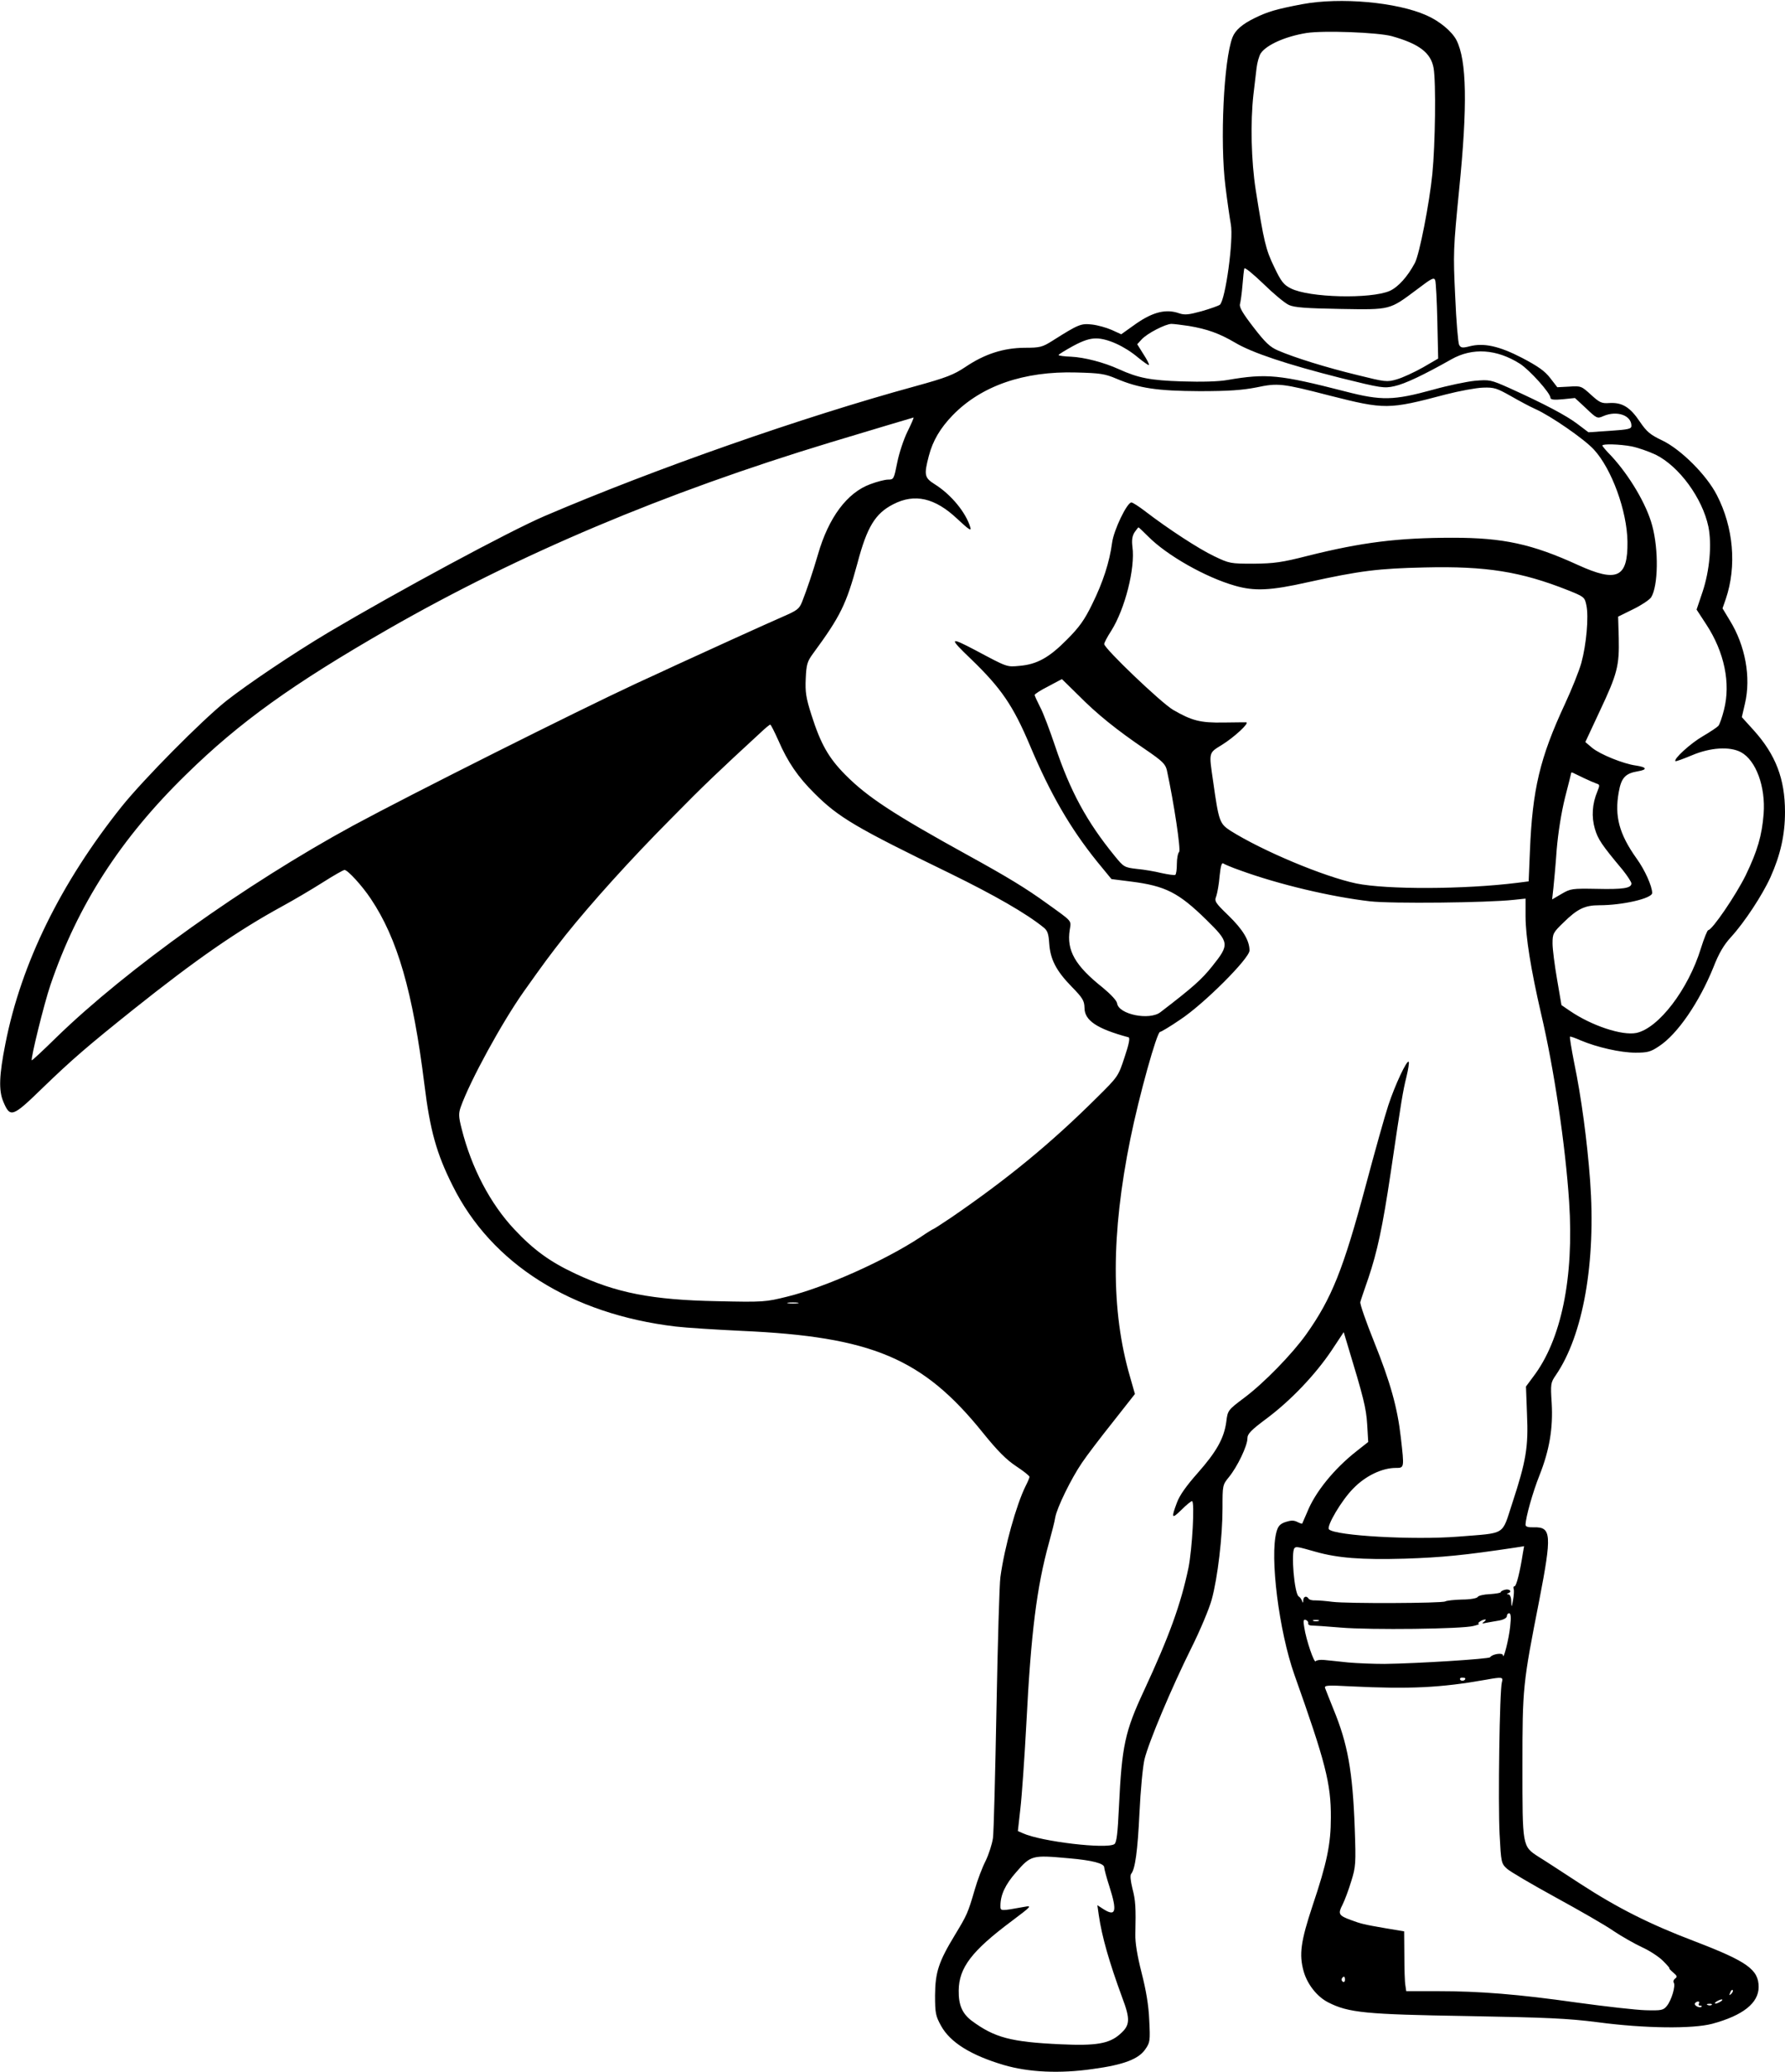 <?xml version="1.0" standalone="no"?>
<!DOCTYPE svg PUBLIC "-//W3C//DTD SVG 20010904//EN"
 "http://www.w3.org/TR/2001/REC-SVG-20010904/DTD/svg10.dtd">
<svg version="1.0" xmlns="http://www.w3.org/2000/svg"
 width="860pt" height="998pt" viewBox="0 0 860 998"
 preserveAspectRatio="xMidYMid meet">

<g transform="translate(0,998) scale(0.1,-0.1)"
fill="#000000" stroke="none">
<path d="M6275 9960 c-126 -24 -167 -36 -230 -67 -60 -29 -94 -59 -107 -93
-42 -109 -61 -500 -34 -717 9 -73 21 -155 26 -183 14 -74 -26 -366 -53 -388
-7 -5 -46 -19 -88 -31 -62 -17 -81 -19 -108 -10 -62 22 -125 7 -206 -49 l-73
-52 -46 21 c-25 11 -68 23 -95 26 -53 6 -65 1 -190 -78 -49 -31 -60 -34 -135
-34 -102 -1 -192 -30 -284 -92 -57 -38 -92 -52 -245 -94 -541 -148 -1249 -396
-1782 -624 -173 -74 -712 -365 -1041 -560 -176 -105 -391 -250 -494 -331 -119
-95 -399 -378 -504 -509 -293 -367 -484 -755 -560 -1142 -30 -151 -33 -225
-10 -279 33 -79 44 -75 187 64 145 140 217 202 442 382 300 239 499 377 713
494 57 31 145 83 197 116 52 33 99 60 105 60 15 0 84 -75 126 -138 129 -192
203 -447 259 -897 27 -219 58 -331 136 -486 187 -376 571 -618 1074 -678 50
-6 193 -15 319 -21 626 -28 872 -131 1161 -490 71 -88 114 -131 161 -162 35
-23 64 -46 64 -51 0 -4 -8 -24 -19 -45 -44 -89 -101 -291 -121 -437 -5 -33
-13 -318 -19 -633 -6 -315 -13 -596 -17 -625 -4 -28 -20 -78 -35 -109 -16 -31
-40 -94 -53 -140 -33 -113 -37 -121 -95 -217 -79 -130 -95 -180 -96 -291 0
-86 3 -100 29 -147 44 -80 144 -142 303 -189 120 -35 269 -42 428 -19 149 20
221 48 253 95 23 33 24 41 19 140 -3 72 -15 143 -37 229 -21 83 -31 144 -30
185 3 131 1 163 -14 220 -9 37 -12 64 -6 71 19 23 31 108 40 295 5 107 16 222
24 256 20 83 131 346 225 535 43 86 87 191 99 235 29 106 52 304 52 440 0 110
0 112 31 150 41 50 89 151 89 186 0 22 16 39 94 97 116 87 233 210 311 326
l59 89 18 -60 c78 -257 90 -305 95 -384 l5 -85 -57 -45 c-107 -84 -199 -197
-237 -293 -12 -28 -23 -53 -24 -55 -1 -2 -12 2 -24 8 -16 8 -30 8 -55 0 -27
-9 -37 -19 -45 -48 -33 -120 12 -477 86 -687 150 -422 177 -525 176 -690 0
-126 -19 -218 -88 -423 -57 -172 -66 -235 -43 -317 18 -63 65 -122 118 -149
98 -50 179 -58 671 -66 384 -7 482 -11 630 -30 226 -30 457 -32 550 -7 148 40
223 100 223 177 0 84 -55 123 -308 220 -216 82 -371 160 -551 277 -83 54 -173
113 -201 130 -79 51 -78 48 -78 438 0 379 2 395 81 797 61 316 59 354 -25 352
-28 -1 -41 3 -41 12 0 34 35 158 67 238 48 121 66 227 59 348 -6 93 -5 99 20
135 132 193 194 545 165 938 -14 188 -42 400 -77 568 -13 66 -22 122 -20 124
2 2 25 -6 52 -18 78 -33 192 -59 264 -59 58 0 73 4 113 31 89 58 194 212 262
380 26 67 50 108 85 146 65 71 151 202 190 288 48 107 70 204 70 314 0 160
-45 276 -150 393 l-58 64 15 65 c30 126 2 280 -73 401 l-35 58 16 46 c53 157
37 344 -43 499 -50 98 -174 221 -264 264 -57 27 -74 41 -108 91 -47 70 -85 92
-145 89 -39 -3 -48 2 -90 40 -45 41 -48 43 -104 39 l-58 -3 -34 44 c-26 34
-59 57 -135 97 -110 57 -185 74 -254 56 -35 -9 -42 -7 -50 7 -5 10 -14 115
-19 235 -10 207 -9 228 19 512 41 406 37 623 -13 721 -22 42 -82 92 -144 119
-143 64 -416 88 -598 54z m430 -154 c132 -37 189 -80 202 -154 12 -69 8 -368
-6 -509 -14 -141 -62 -387 -84 -429 -35 -66 -80 -116 -121 -135 -92 -40 -389
-33 -477 12 -34 17 -47 33 -80 103 -41 84 -50 124 -89 371 -22 141 -26 327
-11 460 5 44 12 101 15 127 3 26 12 58 20 71 28 41 117 81 220 98 84 13 343 3
411 -15z m-495 -1295 c27 -12 81 -16 247 -19 245 -4 236 -6 370 94 72 55 83
60 88 43 3 -10 8 -99 10 -197 l4 -179 -74 -43 c-41 -23 -97 -49 -125 -57 -48
-14 -55 -13 -192 21 -148 36 -297 82 -381 118 -39 17 -61 38 -118 112 -51 66
-69 96 -65 111 3 11 9 52 12 90 3 39 7 75 9 82 2 7 43 -27 92 -74 48 -47 103
-93 123 -102z m-482 -101 c89 -15 147 -36 222 -80 82 -49 250 -105 511 -171
194 -48 207 -50 257 -39 51 11 143 55 274 129 102 58 219 50 331 -21 48 -31
147 -142 147 -164 0 -9 18 -11 59 -7 l59 6 54 -50 c51 -49 54 -50 83 -37 65
28 135 4 135 -47 0 -15 -15 -18 -103 -24 l-104 -7 -53 40 c-54 41 -158 96
-328 173 -90 40 -95 41 -166 35 -40 -4 -131 -23 -202 -43 -190 -52 -247 -54
-424 -8 -316 81 -378 87 -565 55 -44 -8 -125 -10 -220 -7 -153 5 -210 16 -305
59 -70 32 -165 57 -230 60 -33 1 -60 5 -60 8 0 3 31 22 69 43 50 27 81 37 112
37 55 0 138 -38 202 -92 27 -22 50 -38 52 -36 3 3 -9 26 -26 52 l-30 48 22 24
c27 29 115 74 143 74 12 0 49 -5 84 -10z m-349 -254 c109 -46 196 -59 401 -60
140 0 206 5 273 18 104 22 123 20 352 -39 268 -68 284 -68 560 5 66 17 147 32
180 33 54 2 67 -3 133 -40 40 -23 94 -52 119 -63 74 -33 235 -144 282 -195 86
-93 160 -296 162 -444 2 -174 -50 -198 -239 -112 -221 101 -360 131 -602 131
-265 0 -439 -22 -699 -87 -125 -32 -163 -37 -261 -38 -112 0 -117 1 -190 36
-74 35 -221 131 -332 216 -31 24 -61 43 -67 43 -21 0 -85 -133 -93 -194 -12
-92 -44 -191 -96 -296 -37 -76 -62 -111 -122 -171 -85 -86 -144 -119 -228
-126 -62 -6 -58 -7 -212 75 -127 67 -130 61 -21 -43 144 -139 202 -223 283
-415 99 -235 195 -400 324 -560 l69 -84 95 -12 c165 -21 228 -53 361 -183 112
-110 114 -119 30 -224 -52 -65 -91 -100 -250 -222 -53 -41 -202 -11 -209 43
-2 13 -30 43 -70 76 -132 105 -174 178 -158 278 7 46 15 37 -109 126 -102 74
-193 129 -380 232 -363 200 -487 282 -593 389 -80 81 -118 148 -162 286 -27
84 -31 112 -28 177 3 67 7 82 35 120 133 181 160 237 214 435 46 175 86 240
172 284 104 54 202 31 309 -70 56 -52 69 -61 63 -41 -21 71 -92 158 -172 208
-49 31 -52 44 -28 136 19 73 55 134 115 196 138 142 343 213 595 206 114 -3
138 -6 194 -30z m-1006 -253 c-19 -38 -41 -105 -50 -150 -16 -80 -17 -83 -44
-83 -16 0 -54 -10 -86 -22 -112 -41 -201 -161 -252 -338 -26 -89 -54 -171 -76
-227 -14 -36 -24 -43 -93 -73 -78 -34 -393 -177 -512 -232 -36 -17 -123 -57
-195 -90 -284 -132 -1084 -533 -1365 -685 -515 -280 -1091 -691 -1429 -1020
-63 -62 -116 -111 -118 -110 -6 7 59 272 90 363 131 385 338 706 654 1014 258
253 514 436 977 702 629 360 1325 654 2126 897 209 63 393 118 401 120 3 0
-10 -29 -28 -66z m3488 -73 c30 -6 82 -24 116 -40 113 -56 225 -209 254 -347
17 -85 6 -211 -28 -313 l-29 -86 47 -72 c87 -133 118 -283 85 -411 -9 -36 -21
-70 -27 -77 -5 -6 -39 -29 -75 -50 -59 -34 -142 -110 -132 -120 3 -2 38 11 79
28 89 38 183 44 237 15 72 -39 119 -166 109 -297 -8 -104 -30 -179 -86 -295
-46 -94 -162 -265 -181 -265 -4 0 -20 -39 -35 -87 -61 -199 -204 -385 -311
-408 -69 -14 -216 35 -320 106 l-41 28 -21 123 c-12 69 -22 147 -22 174 0 47
3 53 53 101 67 66 103 83 172 83 113 0 255 33 255 59 0 32 -35 111 -75 166
-84 118 -107 204 -86 320 12 69 32 90 91 100 49 8 45 20 -9 28 -59 8 -171 53
-210 85 l-33 28 70 150 c84 178 94 217 91 351 l-3 103 73 36 c39 19 78 45 86
57 34 54 37 229 5 346 -27 102 -110 241 -197 335 -24 24 -43 47 -43 50 0 9 83
7 141 -4z m-2329 -434 c90 -91 277 -197 418 -237 94 -27 170 -24 352 17 250
55 337 66 563 71 295 7 463 -20 690 -110 77 -31 80 -33 88 -72 12 -55 0 -189
-24 -277 -11 -40 -47 -129 -79 -198 -121 -260 -157 -412 -169 -710 l-6 -145
-55 -7 c-257 -32 -629 -33 -776 -3 -156 33 -450 156 -606 254 -52 34 -56 45
-83 236 -21 145 -23 137 43 178 58 36 134 106 116 108 -5 0 -54 0 -109 -1
-112 -2 -153 9 -243 61 -58 34 -332 296 -332 317 0 6 15 35 34 64 66 105 116
301 102 404 -4 33 -1 52 10 70 9 13 18 24 19 24 2 0 23 -20 47 -44z m-336
-765 c89 -90 183 -166 323 -261 82 -56 96 -70 103 -100 34 -157 68 -384 59
-393 -6 -6 -11 -32 -11 -58 0 -26 -3 -50 -8 -53 -4 -2 -34 2 -66 9 -32 8 -85
17 -119 20 -60 7 -63 9 -107 63 -134 164 -214 312 -286 527 -26 77 -58 163
-73 190 -14 28 -26 53 -26 58 0 4 29 23 65 41 36 19 65 35 66 35 0 1 36 -35
80 -78z m-1446 -217 c45 -104 95 -177 174 -255 116 -116 199 -165 656 -387
212 -104 364 -191 448 -259 19 -15 24 -31 27 -76 5 -77 33 -132 108 -209 54
-55 61 -68 62 -102 0 -61 60 -101 212 -142 8 -2 3 -31 -19 -96 -30 -92 -32
-94 -132 -193 -221 -220 -429 -391 -703 -579 -46 -31 -85 -56 -87 -56 -2 0
-30 -17 -62 -39 -172 -113 -458 -241 -641 -286 -105 -26 -114 -27 -338 -22
-314 6 -487 40 -684 133 -122 57 -201 115 -292 212 -117 124 -208 298 -255
486 -15 58 -15 74 -4 105 45 126 198 406 304 556 101 142 120 168 200 270 125
156 312 364 510 563 157 160 228 227 431 414 22 21 43 38 46 38 3 0 20 -34 39
-76z m3880 -181 c25 -12 53 -24 62 -27 16 -5 16 -8 4 -38 -25 -59 -29 -122
-12 -180 15 -50 31 -75 134 -198 23 -29 42 -58 42 -65 0 -23 -40 -29 -168 -26
-118 2 -125 1 -168 -24 l-46 -27 6 54 c3 29 11 113 16 186 7 82 22 177 40 250
17 64 30 119 30 120 0 2 3 2 8 0 4 -2 27 -13 52 -25z m-1655 -445 c187 -68
436 -127 625 -149 104 -12 566 -7 693 7 l57 6 0 -85 c0 -98 26 -258 75 -470
62 -263 117 -632 135 -906 24 -365 -38 -666 -174 -843 l-34 -46 5 -134 c7
-157 -4 -224 -71 -428 -52 -158 -26 -142 -261 -161 -214 -17 -591 4 -622 35
-14 14 61 141 117 197 59 61 139 99 205 99 41 0 41 -1 24 147 -16 142 -50 265
-129 461 -39 97 -69 183 -66 191 2 9 20 61 39 116 42 125 68 243 107 505 53
359 59 394 76 463 9 37 14 70 11 73 -9 10 -66 -112 -98 -209 -17 -51 -66 -226
-110 -391 -107 -399 -163 -540 -286 -713 -67 -94 -203 -234 -298 -305 -80 -60
-80 -61 -87 -117 -11 -79 -47 -143 -138 -246 -54 -61 -87 -107 -100 -143 -28
-75 -25 -80 22 -34 23 23 46 42 51 42 14 0 1 -231 -17 -321 -37 -176 -92 -328
-214 -591 -92 -197 -107 -266 -121 -561 -6 -127 -11 -171 -22 -179 -37 -25
-351 12 -440 52 l-25 11 12 107 c7 59 20 244 29 412 22 435 50 657 109 870 13
47 27 101 30 121 8 47 77 188 129 264 22 33 89 121 148 195 l107 136 -24 84
c-92 317 -91 687 2 1145 42 207 128 515 143 515 5 0 49 26 97 59 114 75 334
295 334 333 0 48 -32 101 -101 168 -65 63 -69 69 -59 94 5 15 13 58 16 97 5
48 10 66 18 60 6 -4 43 -20 81 -33z m-2132 -2085 c-13 -2 -33 -2 -45 0 -13 2
-3 4 22 4 25 0 35 -2 23 -4z m2496 -1197 c106 -30 219 -39 431 -33 178 6 282
16 529 53 l44 7 -6 -34 c-13 -85 -31 -159 -40 -159 -5 0 -7 -6 -4 -13 2 -7 1
-30 -3 -52 -7 -39 -8 -39 -9 -7 0 18 -6 32 -13 33 -10 0 -10 2 0 6 19 8 4 22
-18 16 -11 -3 -20 -8 -20 -12 0 -3 -23 -7 -52 -9 -29 -1 -55 -7 -59 -14 -4 -6
-36 -12 -76 -12 -37 -1 -73 -5 -80 -9 -15 -9 -471 -11 -543 -2 -30 4 -67 7
-82 7 -15 -1 -30 3 -33 8 -10 16 -25 11 -26 -7 0 -14 -2 -15 -6 -3 -3 8 -10
18 -16 21 -21 14 -38 215 -20 233 8 8 14 7 102 -18z m937 -359 c-6 -60 -33
-167 -35 -139 -1 13 -51 6 -62 -10 -5 -8 -348 -30 -509 -32 -52 0 -131 3 -175
7 -44 5 -96 10 -115 12 -19 2 -38 -1 -41 -6 -7 -12 -46 102 -55 162 -6 33 -4
41 7 37 8 -3 13 -10 12 -16 -2 -6 5 -11 15 -11 9 0 73 -4 142 -10 142 -12 587
-7 640 8 19 5 31 9 25 10 -12 2 16 21 30 21 6 0 3 -5 -5 -11 -12 -8 -10 -10
10 -5 14 2 42 8 63 11 22 4 37 13 37 21 0 8 5 14 11 14 8 0 10 -19 5 -63z
m-923 26 c-7 -2 -19 -2 -25 0 -7 3 -2 5 12 5 14 0 19 -2 13 -5z m707 -277 c0
-11 -19 -15 -25 -6 -3 5 1 10 9 10 9 0 16 -2 16 -4z m176 -18 c-11 -37 -19
-580 -11 -733 7 -135 8 -140 35 -165 15 -14 121 -76 236 -139 115 -63 241
-135 279 -162 39 -26 99 -60 135 -77 36 -16 82 -46 102 -66 20 -20 34 -36 31
-36 -3 0 5 -9 18 -20 19 -16 21 -21 10 -29 -7 -5 -11 -14 -7 -20 10 -15 -11
-85 -33 -112 -17 -21 -26 -23 -101 -21 -45 1 -195 18 -333 37 -283 40 -465 55
-677 55 l-145 0 -4 28 c-3 15 -5 79 -5 143 l-1 117 -90 15 c-104 18 -117 21
-168 40 -57 21 -62 29 -39 73 11 22 30 73 42 113 22 70 23 86 17 255 -10 277
-34 408 -103 575 -19 47 -37 93 -40 101 -4 13 12 14 123 8 285 -14 434 -7 653
32 78 14 83 13 76 -12z m-2087 -848 c115 -10 171 -25 171 -44 0 -7 11 -49 25
-92 39 -122 31 -148 -32 -107 l-26 17 7 -49 c15 -103 50 -225 112 -394 41
-108 39 -136 -11 -179 -51 -45 -115 -56 -284 -48 -241 11 -319 32 -429 113
-46 35 -64 76 -63 146 1 110 63 191 256 335 96 72 98 75 60 68 -116 -21 -115
-21 -115 5 0 52 23 102 75 161 72 83 77 84 254 68z m1331 -586 c0 -8 -5 -12
-10 -9 -6 4 -8 11 -5 16 9 14 15 11 15 -7z m1861 -67 c-10 -9 -11 -8 -5 6 3
10 9 15 12 12 3 -3 0 -11 -7 -18z m-51 -37 c-8 -5 -19 -10 -25 -10 -5 0 -3 5
5 10 8 5 20 10 25 10 6 0 3 -5 -5 -10z m-105 -10 c-3 -5 -1 -10 6 -10 7 0 10
-2 7 -5 -8 -9 -38 6 -32 16 3 5 10 9 15 9 6 0 7 -4 4 -10z m62 -6 c-3 -3 -12
-4 -19 -1 -8 3 -5 6 6 6 11 1 17 -2 13 -5z"/>
</g>
</svg>
